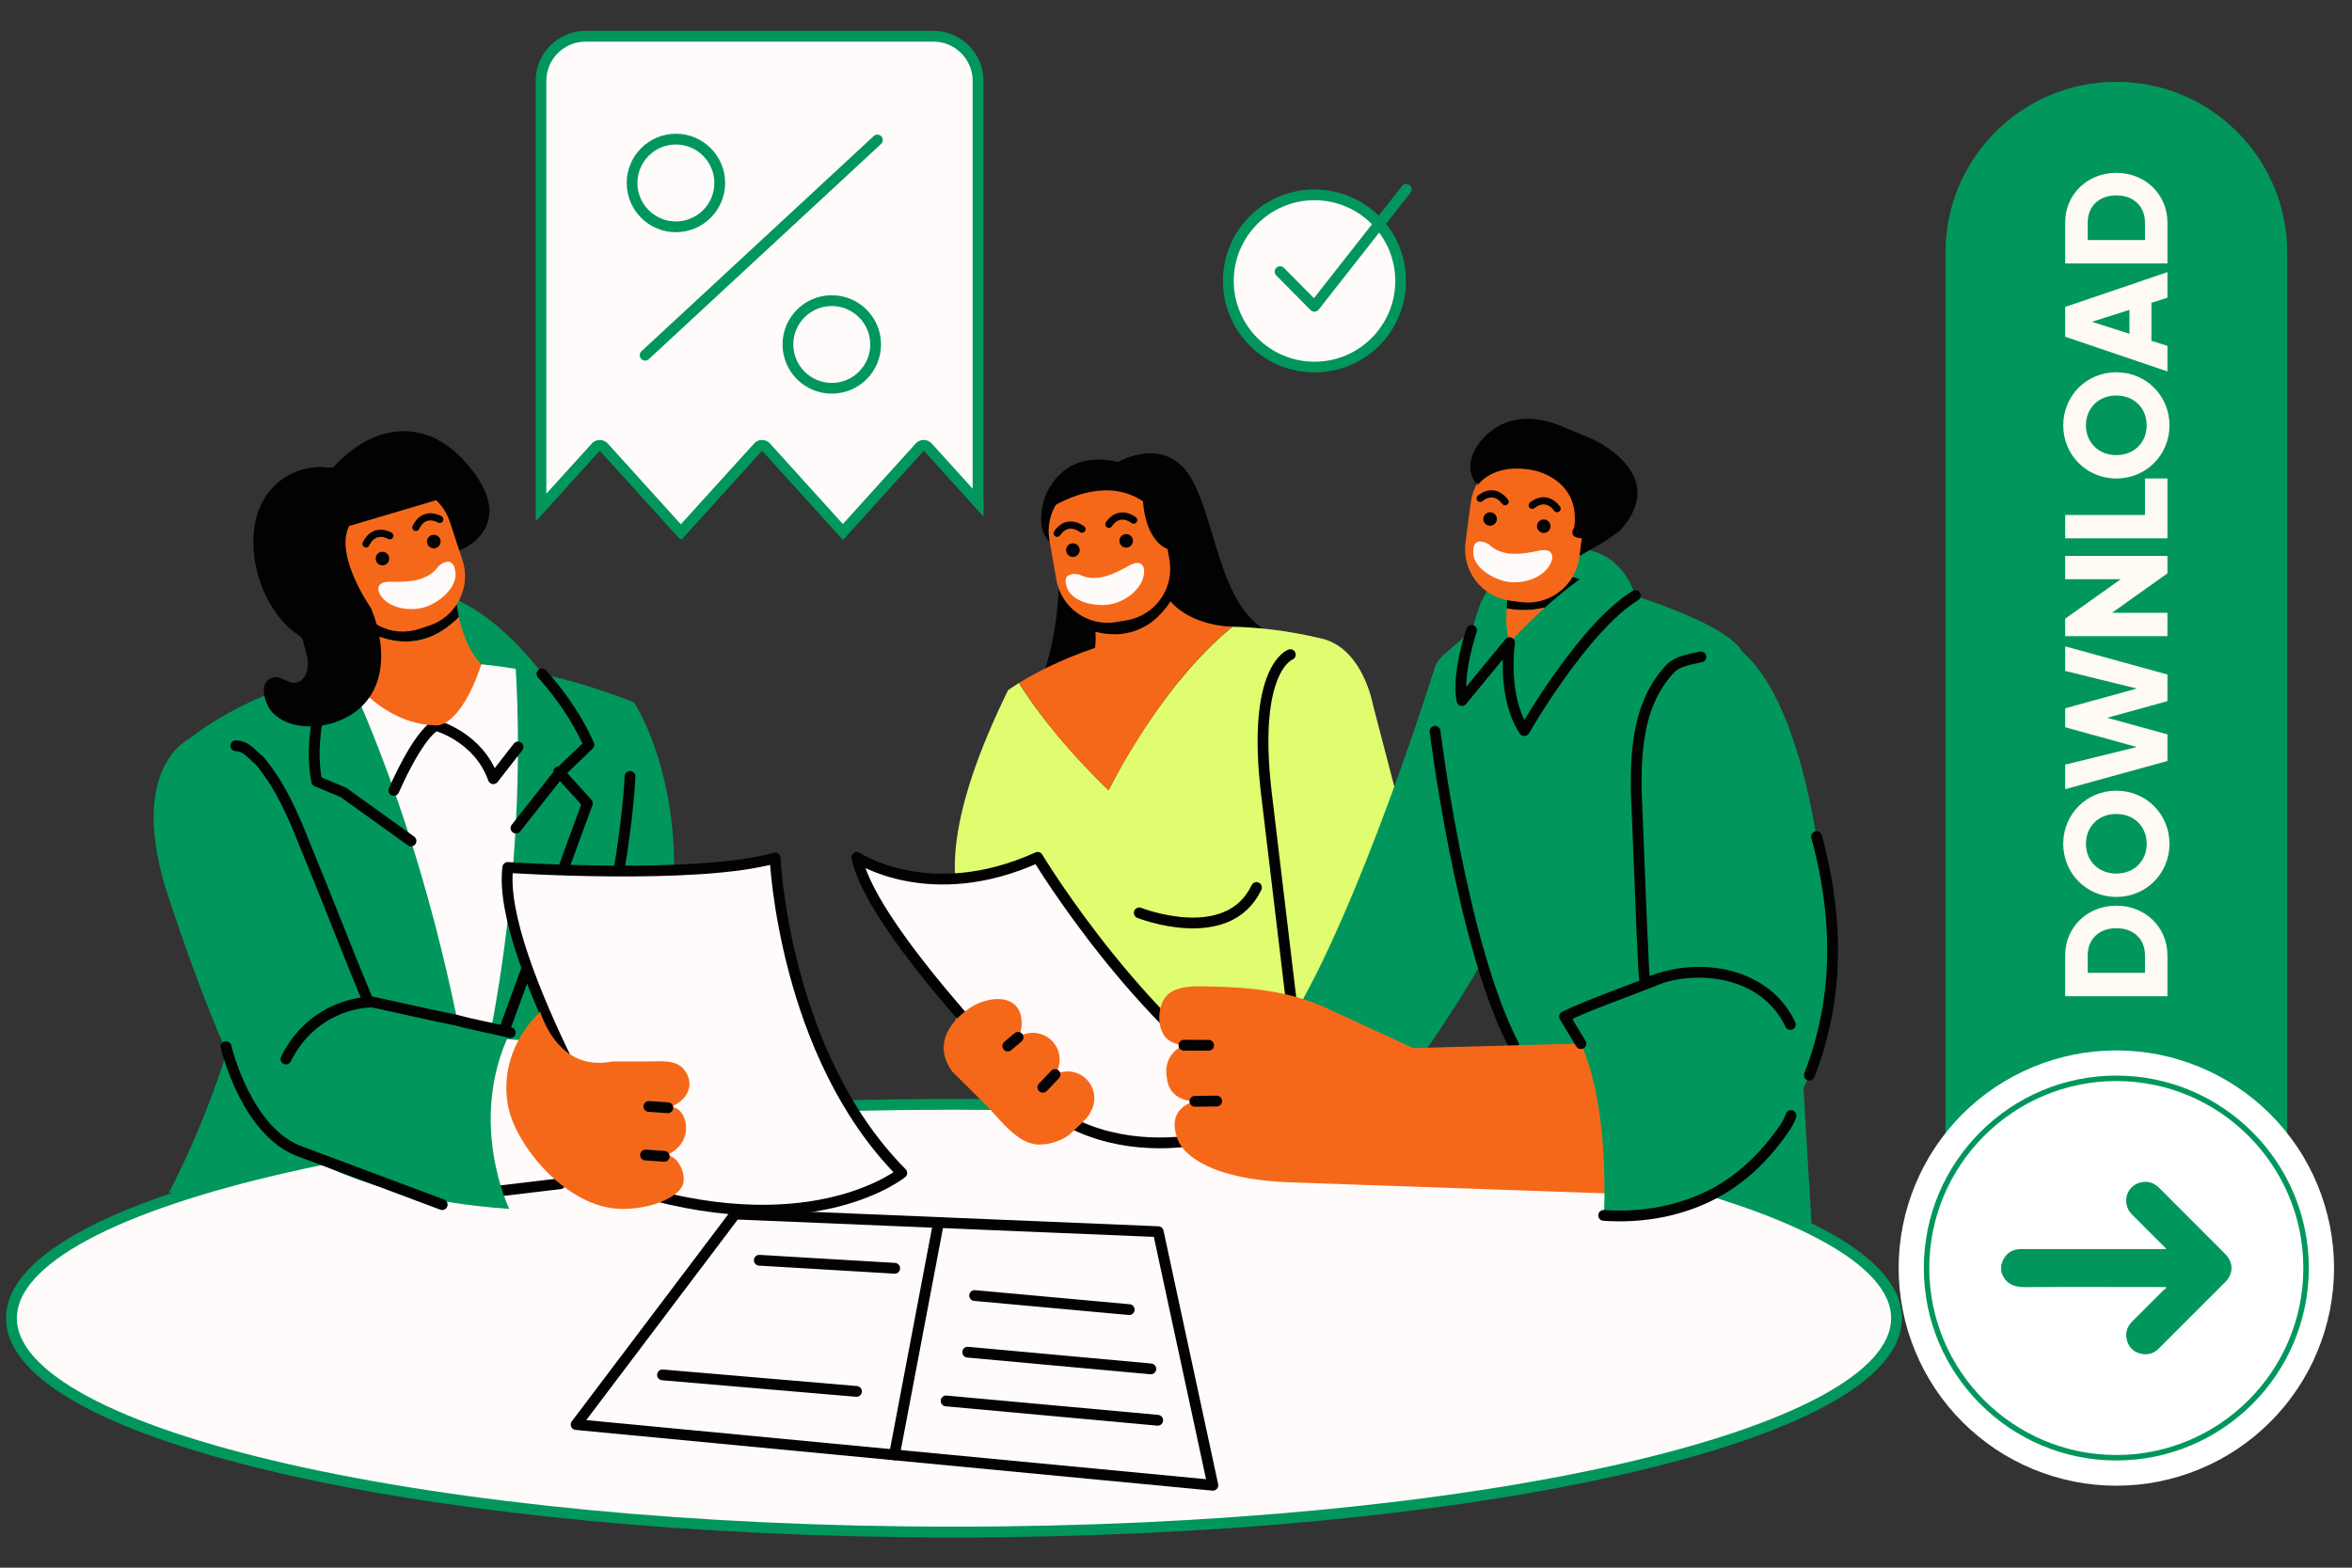 <svg xmlns="http://www.w3.org/2000/svg" xmlns:xlink="http://www.w3.org/1999/xlink" width="150" zoomAndPan="magnify" viewBox="0 0 112.5 75" height="100" preserveAspectRatio="xMidYMid meet" version="1.0"><rect x="0" y="0" width="112.5" height="75" fill="#333333" stroke="none"/><defs><clipPath id="5ae8a740aa"><path d="M 93 3.895 L 110 3.895 L 110 62 L 93 62 Z M 93 3.895 " clip-rule="nonzero"/></clipPath><clipPath id="fa481b3c47"><path d="M 90.816 50 L 111.723 50 L 111.723 71.098 L 90.816 71.098 Z M 90.816 50 " clip-rule="nonzero"/></clipPath></defs><path fill="#fffbfb" d="M 28.887 21.398 C 28.84 21.34 28.766 21.305 28.688 21.305 C 28.605 21.305 28.535 21.34 28.488 21.398 C 28.488 21.398 25.875 24.285 25.875 24.285 C 25.875 24.285 25.875 3.867 25.875 3.867 C 25.875 2.691 26.832 1.734 28.008 1.734 C 28.008 1.734 44.652 1.734 44.652 1.734 C 45.824 1.734 46.781 2.691 46.781 3.867 C 46.781 3.867 46.781 24.047 46.781 24.047 C 46.781 24.047 44.387 21.398 44.387 21.398 C 44.336 21.34 44.266 21.305 44.188 21.305 C 44.105 21.305 44.035 21.34 43.984 21.398 C 43.984 21.398 40.316 25.453 40.316 25.453 C 40.316 25.453 36.648 21.398 36.648 21.398 C 36.602 21.34 36.527 21.305 36.449 21.305 C 36.371 21.305 36.297 21.34 36.25 21.398 C 36.25 21.398 32.566 25.465 32.566 25.465 C 32.566 25.465 28.887 21.398 28.887 21.398 Z M 28.887 21.398 " fill-opacity="1" fill-rule="nonzero"/><path fill="#01975c" d="M 44.648 1.992 C 45.684 1.992 46.523 2.832 46.523 3.867 C 46.523 3.867 46.523 23.379 46.523 23.379 C 46.523 23.379 44.578 21.23 44.578 21.23 C 44.48 21.117 44.336 21.047 44.184 21.047 C 44.027 21.047 43.883 21.117 43.789 21.23 C 43.789 21.23 40.316 25.07 40.316 25.07 C 40.316 25.07 36.84 21.23 36.84 21.23 C 36.746 21.117 36.602 21.047 36.449 21.047 C 36.293 21.047 36.148 21.117 36.055 21.234 C 36.055 21.234 32.566 25.082 32.566 25.082 C 32.566 25.082 29.082 21.23 29.082 21.23 C 28.984 21.117 28.84 21.047 28.688 21.047 C 28.531 21.047 28.387 21.117 28.293 21.234 C 28.293 21.234 26.133 23.617 26.133 23.617 C 26.133 23.617 26.133 3.867 26.133 3.867 C 26.133 2.832 26.973 1.992 28.008 1.992 C 28.008 1.992 44.652 1.992 44.652 1.992 M 44.652 1.477 C 44.652 1.477 28.008 1.477 28.008 1.477 C 26.695 1.477 25.621 2.551 25.621 3.867 C 25.621 3.867 25.621 24.949 25.621 24.949 C 25.621 24.949 28.688 21.562 28.688 21.562 C 28.688 21.562 32.516 25.789 32.516 25.789 C 32.516 25.789 32.625 25.789 32.625 25.789 C 32.625 25.789 36.449 21.562 36.449 21.562 C 36.449 21.562 36.453 21.562 36.453 21.562 C 36.453 21.562 40.281 25.793 40.281 25.793 C 40.281 25.793 40.359 25.793 40.359 25.793 C 40.359 25.793 44.188 21.562 44.188 21.562 C 44.188 21.562 47.043 24.715 47.043 24.715 C 47.043 24.715 47.043 3.867 47.043 3.867 C 47.043 2.551 45.969 1.477 44.656 1.477 C 44.656 1.477 44.652 1.477 44.652 1.477 Z M 44.652 1.477 " fill-opacity="1" fill-rule="nonzero"/><path fill="#fffbfb" d="M 32.328 10.852 C 31.172 10.852 30.234 9.91 30.234 8.754 C 30.234 7.598 31.172 6.656 32.328 6.656 C 33.488 6.656 34.426 7.598 34.426 8.754 C 34.426 9.91 33.488 10.852 32.328 10.852 Z M 32.328 10.852 " fill-opacity="1" fill-rule="nonzero"/><path fill="#01975c" d="M 32.328 6.914 C 33.344 6.914 34.168 7.738 34.168 8.754 C 34.168 9.77 33.344 10.594 32.328 10.594 C 31.316 10.594 30.488 9.77 30.488 8.754 C 30.488 7.738 31.316 6.914 32.328 6.914 M 32.328 6.398 C 31.031 6.398 29.977 7.453 29.977 8.754 C 29.977 10.055 31.031 11.109 32.328 11.109 C 33.629 11.109 34.684 10.055 34.684 8.754 C 34.684 7.453 33.629 6.398 32.328 6.398 Z M 32.328 6.398 " fill-opacity="1" fill-rule="nonzero"/><path fill="#fffbfb" d="M 39.785 18.578 C 38.629 18.578 37.688 17.637 37.688 16.48 C 37.688 15.324 38.629 14.383 39.785 14.383 C 40.941 14.383 41.883 15.324 41.883 16.48 C 41.883 17.637 40.941 18.578 39.785 18.578 Z M 39.785 18.578 " fill-opacity="1" fill-rule="nonzero"/><path fill="#01975c" d="M 39.785 14.641 C 40.801 14.641 41.625 15.465 41.625 16.48 C 41.625 17.492 40.801 18.32 39.785 18.32 C 38.77 18.32 37.945 17.492 37.945 16.48 C 37.945 15.465 38.77 14.641 39.785 14.641 M 39.785 14.125 C 38.484 14.125 37.43 15.18 37.43 16.48 C 37.43 17.777 38.484 18.832 39.785 18.832 C 41.086 18.832 42.141 17.777 42.141 16.48 C 42.141 15.18 41.086 14.125 39.785 14.125 Z M 39.785 14.125 " fill-opacity="1" fill-rule="nonzero"/><path stroke-linecap="round" transform="matrix(0.086, 0, 0, 0.086, 36.411, 11.845)" fill="none" stroke-linejoin="round" d="M 64.608 -59.839 C 64.608 -59.839 -64.571 59.862 -64.571 59.862 " stroke="#01975c" stroke-width="6" stroke-opacity="1" stroke-miterlimit="4"/><path fill="#fffbfb" d="M 62.875 17.562 C 60.602 17.562 58.754 15.711 58.754 13.441 C 58.754 11.168 60.605 9.32 62.875 9.32 C 65.145 9.32 66.996 11.172 66.996 13.441 C 66.996 15.711 65.145 17.562 62.875 17.562 Z M 62.875 17.562 " fill-opacity="1" fill-rule="nonzero"/><path fill="#01975c" d="M 62.875 9.578 C 65.004 9.578 66.738 11.312 66.738 13.441 C 66.738 15.57 65.004 17.305 62.875 17.305 C 60.742 17.305 59.012 15.57 59.012 13.441 C 59.012 11.309 60.746 9.578 62.875 9.578 M 62.875 9.066 C 60.457 9.062 58.496 11.023 58.496 13.441 C 58.496 15.855 60.457 17.816 62.875 17.816 C 65.293 17.82 67.25 15.859 67.25 13.441 C 67.254 11.023 65.293 9.066 62.875 9.066 Z M 62.875 9.066 " fill-opacity="1" fill-rule="nonzero"/><path stroke-linecap="round" transform="matrix(0.086, 0, -0, 0.086, 64.245, 11.854)" fill="none" stroke-linejoin="round" d="M -35.068 13.277 C -35.068 13.277 -15.974 32.549 -15.974 32.549 C -15.974 32.549 35.099 -32.523 35.099 -32.523 " stroke="#01975c" stroke-width="6" stroke-opacity="1" stroke-miterlimit="4"/><path fill="#020203" d="M 19.867 26.613 C 21.023 26.738 22.594 26.414 23.195 25.297 C 23.781 24.219 23.074 23.07 22.375 22.238 C 20.449 19.945 17.914 20.207 15.938 22.355 C 15.898 22.402 15.359 22.332 15.289 22.336 C 14.789 22.363 14.285 22.477 13.844 22.715 C 11.012 24.223 12.016 28.949 14.312 30.406 C 14.312 30.406 16.285 32.34 16.285 32.34 C 16.285 32.34 18.219 27.5 18.219 27.5 C 18.219 27.5 19.867 26.613 19.867 26.613 Z M 19.867 26.613 " fill-opacity="1" fill-rule="nonzero"/><path fill="#01975c" d="M 29.562 34.598 C 29.562 34.598 30.324 33.602 30.324 33.602 C 30.324 33.602 32.332 36.586 32.242 41.84 C 32.242 41.84 32.539 53.07 32.539 53.07 C 32.539 53.07 25.434 52.246 25.434 52.246 C 25.434 52.246 29.414 43.238 29.566 34.598 C 29.566 34.598 29.562 34.598 29.562 34.598 Z M 29.562 34.598 " fill-opacity="1" fill-rule="nonzero"/><path fill="#01975c" d="M 15.148 37.359 C 15.148 37.359 14.586 29.879 19.84 28.207 C 19.84 28.207 23.82 27.742 28.164 35.641 C 28.164 35.641 26.754 36.977 26.754 36.977 C 26.754 36.977 28.113 38.488 28.113 38.488 C 28.113 38.488 22.656 53.125 22.656 53.125 C 22.656 53.125 20.383 45.801 15.629 39.973 C 15.629 39.973 16.418 37.898 16.418 37.898 C 16.418 37.898 15.148 37.359 15.148 37.359 Z M 15.148 37.359 " fill-opacity="1" fill-rule="nonzero"/><path fill="#01975c" d="M 30.324 33.602 C 28.32 32.809 26.43 32.297 24.668 32 C 24.945 36.629 24.922 46.176 21.508 57.305 C 21.508 57.305 24.25 57.352 24.25 57.352 C 30.891 43.113 30.324 33.602 30.324 33.602 Z M 30.324 33.602 " fill-opacity="1" fill-rule="nonzero"/><path stroke-linecap="round" transform="matrix(0.086, 0.001, -0.001, 0.086, 21.769, 44.998)" fill="none" stroke-linejoin="round" d="M 56.503 -94.574 C 56.503 -94.574 72.666 -77.22 72.666 -77.22 C 72.666 -77.22 12 94.6 12 94.6 C -9.654 18.507 -72.638 -57.366 -72.638 -57.366 C -72.638 -57.366 -63.858 -81.718 -63.858 -81.718 " stroke="#020203" stroke-width="6" stroke-opacity="1" stroke-miterlimit="4"/><path fill="#01975c" d="M 9.051 35.348 C 16.539 41.406 8.074 57.07 8.074 57.07 C 8.074 57.07 21.508 57.305 21.508 57.305 C 21.941 55.883 22.324 54.488 22.656 53.125 C 20.996 42.57 18.047 35.328 16.52 32.086 C 11.734 33.051 9.051 35.348 9.051 35.348 Z M 9.051 35.348 " fill-opacity="1" fill-rule="nonzero"/><path fill="#fffbfb" d="M 23.586 37.262 C 22.637 35.074 20.863 34.703 20.863 34.703 C 20.066 35.328 19.312 36.766 18.84 37.793 C 20.188 41.598 21.656 46.758 22.656 53.125 C 24.348 46.176 24.77 40.078 24.773 35.754 C 24.148 36.66 23.586 37.262 23.586 37.262 Z M 23.586 37.262 " fill-opacity="1" fill-rule="nonzero"/><path fill="#020203" d="M 21.949 29.516 C 21.816 28.898 21.73 28.133 21.746 27.199 C 21.746 27.199 17.414 27.953 17.414 27.953 C 17.414 27.953 18.145 29.094 17.844 30.34 C 18.859 30.797 20.441 31.062 21.949 29.516 Z M 21.949 29.516 " fill-opacity="1" fill-rule="nonzero"/><path fill="#fffbfb" d="M 20.863 34.703 C 20.863 34.703 22.637 35.074 23.586 37.258 C 23.586 37.258 24.148 36.66 24.773 35.754 C 24.777 34.285 24.73 33.023 24.668 32 C 21.523 31.473 18.785 31.629 16.52 32.086 C 17.125 33.371 17.957 35.289 18.84 37.793 C 19.312 36.766 20.066 35.328 20.863 34.703 Z M 20.863 34.703 " fill-opacity="1" fill-rule="nonzero"/><path stroke-linecap="round" transform="matrix(0.086, 0.001, -0.001, 0.086, 26.443, 35.943)" fill="none" stroke-linejoin="round" d="M -6.555 -42.966 C -6.555 -42.966 9.777 -26.344 20.013 -3.873 C 20.013 -3.873 3.838 11.996 3.838 11.996 C 3.838 11.996 -20.003 42.945 -20.003 42.945 " stroke="#020203" stroke-width="6" stroke-opacity="1" stroke-miterlimit="4"/><path stroke-linecap="round" transform="matrix(0.086, 0.001, -0.001, 0.086, 28.429, 44.359)" fill="none" stroke-linejoin="round" d="M 18.864 -84.086 C 18.864 -84.086 16.307 1.817 -18.897 84.098 " stroke="#020203" stroke-width="6" stroke-opacity="1" stroke-miterlimit="4"/><path stroke-linecap="round" transform="matrix(0.086, 0.001, -0.001, 0.086, 21.815, 36.283)" fill="none" stroke-linejoin="round" d="M -34.398 18.218 C -34.398 18.218 -21.806 -12.307 -11.473 -18.23 C -11.473 -18.23 12.236 -12.355 20.848 11.056 C 20.848 11.056 34.391 -6.771 34.391 -6.771 " stroke="#020203" stroke-width="6" stroke-opacity="1" stroke-miterlimit="4"/><path fill="#f66819" d="M 21.949 29.516 C 20.441 31.062 18.859 30.793 17.844 30.34 C 17.703 30.934 17.324 31.555 16.516 32.086 C 16.516 32.086 18.16 34.656 20.859 34.703 C 20.859 34.703 21.988 34.871 23.027 31.781 C 23.027 31.781 22.312 31.191 21.949 29.516 Z M 21.949 29.516 " fill-opacity="1" fill-rule="nonzero"/><path stroke-linecap="round" transform="matrix(0.086, 0.001, -0.001, 0.086, 17.366, 36.222)" fill="none" stroke-linejoin="round" d="M -18.021 -46.348 C -18.021 -46.348 -31.767 -16.668 -25.631 13.713 C -25.631 13.713 -10.715 19.742 -10.715 19.742 C -10.715 19.742 27.21 46.332 27.21 46.332 " stroke="#020203" stroke-width="6" stroke-opacity="1" stroke-miterlimit="4"/><path fill="#f66819" d="M 20.535 29.93 C 20.535 29.93 20.047 30.09 20.047 30.09 C 18.742 30.52 17.336 29.812 16.902 28.508 C 16.902 28.508 16.297 26.676 16.297 26.676 C 15.867 25.371 16.574 23.965 17.879 23.531 C 17.879 23.531 18.367 23.371 18.367 23.371 C 19.672 22.938 21.078 23.645 21.512 24.949 C 21.512 24.949 22.117 26.785 22.117 26.785 C 22.551 28.09 21.84 29.496 20.535 29.93 Z M 20.535 29.93 " fill-opacity="1" fill-rule="nonzero"/><path fill="#fffbfb" d="M 18.688 27.832 C 19.484 27.848 20.473 27.828 20.984 27.074 C 21.645 26.559 21.746 27.195 21.746 27.195 C 22.012 27.996 21.082 28.77 20.426 29.012 C 19.676 29.289 18.539 29.137 18.148 28.387 C 18.148 28.387 17.852 27.812 18.688 27.832 Z M 18.688 27.832 " fill-opacity="1" fill-rule="nonzero"/><path fill="#020203" d="M 18.297 26.398 C 18.477 26.402 18.621 26.551 18.617 26.73 C 18.613 26.91 18.465 27.051 18.285 27.047 C 18.105 27.047 17.965 26.898 17.969 26.719 C 17.969 26.539 18.117 26.395 18.297 26.398 Z M 18.297 26.398 " fill-opacity="1" fill-rule="nonzero"/><path fill="#020203" d="M 20.754 25.586 C 20.934 25.59 21.078 25.734 21.074 25.914 C 21.07 26.094 20.922 26.238 20.742 26.234 C 20.562 26.23 20.422 26.082 20.426 25.902 C 20.426 25.723 20.574 25.582 20.754 25.586 Z M 20.754 25.586 " fill-opacity="1" fill-rule="nonzero"/><path stroke-linecap="round" transform="matrix(0.086, 0.001, -0.001, 0.086, 20.462, 24.981)" fill="none" stroke-linejoin="round" d="M 6.614 -1.625 C 6.614 -1.625 -1.952 -6.762 -6.613 2.981 " stroke="#020203" stroke-width="4" stroke-opacity="1" stroke-miterlimit="4"/><path stroke-linecap="round" transform="matrix(0.086, 0.001, -0.001, 0.086, 18.078, 25.769)" fill="none" stroke-linejoin="round" d="M 6.578 -1.662 C 6.578 -1.662 -1.942 -6.754 -6.603 2.989 " stroke="#020203" stroke-width="4" stroke-opacity="1" stroke-miterlimit="4"/><path fill="#020203" d="M 13.941 28.098 C 14.145 29.199 14.371 30.262 14.672 31.336 C 14.785 31.738 14.75 32.355 14.336 32.594 C 13.855 32.867 13.539 32.301 13.066 32.414 C 12.297 32.598 12.672 33.711 13.043 34.098 C 13.816 34.906 15.238 34.879 16.207 34.488 C 18.512 33.566 18.57 31.121 17.754 29.109 C 17.754 29.109 15.98 26.59 16.699 25.164 C 16.699 25.164 21.047 23.875 21.047 23.875 C 21.047 23.875 20.738 22.684 18.703 22.406 C 18.703 22.406 14.434 24.992 14.434 24.992 C 14.434 24.992 13.941 28.098 13.941 28.098 Z M 13.941 28.098 " fill-opacity="1" fill-rule="nonzero"/><path fill="#020203" d="M 52.473 26.324 C 52.473 26.324 49.074 27.055 49.941 23.906 C 49.941 23.906 50.621 21.426 53.477 22.102 C 53.477 22.102 55.707 20.797 56.941 22.824 C 58.32 25.09 58.309 30.031 61.648 30.551 C 61.648 30.551 56.816 33.301 56.816 33.301 C 56.816 33.301 52.473 26.324 52.473 26.324 Z M 52.473 26.324 " fill-opacity="1" fill-rule="nonzero"/><path fill="#020203" d="M 50.555 24.652 C 50.555 24.652 51.449 31.66 48.406 34.809 C 48.406 34.809 53.691 34.457 53.691 34.457 C 53.691 34.457 53.594 28.812 53.594 28.812 C 53.594 28.812 50.555 24.652 50.555 24.652 Z M 50.555 24.652 " fill-opacity="1" fill-rule="nonzero"/><path fill="#dffd6e" d="M 58.945 29.984 C 55.406 32.875 53.027 37.809 53.027 37.809 C 50.742 35.602 49.406 33.738 48.734 32.676 C 48.395 32.887 48.215 33.023 48.215 33.023 C 42.363 44.973 48.434 45.613 48.434 45.613 C 50.055 50.109 48.602 55.129 48.602 55.129 C 48.602 55.129 63.52 54.867 63.52 54.867 C 63.52 54.867 63.098 30.523 63.098 30.523 C 61.637 30.176 60.246 30.012 58.945 29.984 Z M 58.945 29.984 " fill-opacity="1" fill-rule="nonzero"/><path fill="#f66819" d="M 58.945 29.984 C 53.812 29.875 50.059 31.859 48.734 32.676 C 49.402 33.738 50.738 35.602 53.027 37.809 C 53.027 37.809 55.406 32.875 58.941 29.984 C 58.941 29.984 58.945 29.984 58.945 29.984 Z M 58.945 29.984 " fill-opacity="1" fill-rule="nonzero"/><path fill="#020203" d="M 55.988 28.77 C 55.613 28.328 55.348 27.73 55.332 26.914 C 55.332 26.914 52 28.227 52 28.227 C 52 28.227 52.336 29.238 52.398 30.223 C 53.316 30.465 54.844 30.512 55.988 28.77 Z M 55.988 28.77 " fill-opacity="1" fill-rule="nonzero"/><path fill="#f66819" d="M 51.867 31.938 C 51.867 31.938 58.945 29.984 58.945 29.984 C 58.945 29.984 57.031 29.98 55.988 28.77 C 54.844 30.512 53.316 30.465 52.398 30.223 C 52.445 30.945 52.348 31.656 51.867 31.938 Z M 51.867 31.938 " fill-opacity="1" fill-rule="nonzero"/><path fill="#dffd6e" d="M 48.754 33.805 C 48.754 33.805 48.215 33.023 48.215 33.023 C 48.215 33.023 45.48 50.379 45.48 50.379 C 45.48 50.379 48.559 52.906 48.559 52.906 C 48.559 52.906 50.527 52.355 48.957 45.324 C 48.957 45.324 48.754 33.805 48.754 33.805 Z M 48.754 33.805 " fill-opacity="1" fill-rule="nonzero"/><path stroke-linecap="round" transform="matrix(0.086, -0.001, 0.001, 0.086, 57.298, 43.324)" fill="none" stroke-linejoin="round" d="M -32.662 3.674 C -32.662 3.674 16.343 23.759 32.694 -9.68 " stroke="#020203" stroke-width="6" stroke-opacity="1" stroke-miterlimit="4"/><path fill="#dffd6e" d="M 63.094 30.523 C 63.094 30.523 59.93 30.898 60.406 36.727 C 60.406 36.727 62.352 52.059 62.352 52.059 C 62.352 52.059 68.469 44.441 68.469 44.441 C 68.469 44.441 65.672 33.723 65.672 33.723 C 65.672 33.723 65.184 30.91 63.098 30.523 C 63.098 30.523 63.094 30.523 63.094 30.523 Z M 63.094 30.523 " fill-opacity="1" fill-rule="nonzero"/><path stroke-linecap="round" transform="matrix(0.086, -0.001, 0.001, 0.086, 61.144, 40.289)" fill="none" stroke-linejoin="round" d="M 7.886 -104.226 C 7.886 -104.226 -13.934 -96.858 -6.228 -26.451 C -6.228 -26.451 7.857 104.223 7.857 104.223 " stroke="#020203" stroke-width="6" stroke-opacity="1" stroke-miterlimit="4"/><path fill="#f66819" d="M 52.219 22.953 C 52.219 22.953 52.727 22.867 52.727 22.867 C 54.078 22.629 55.367 23.535 55.605 24.891 C 55.605 24.891 55.938 26.793 55.938 26.793 C 56.172 28.145 55.266 29.434 53.914 29.672 C 53.914 29.672 53.406 29.758 53.406 29.758 C 52.055 29.996 50.766 29.09 50.527 27.734 C 50.527 27.734 50.195 25.832 50.195 25.832 C 49.961 24.48 50.867 23.191 52.219 22.953 Z M 52.219 22.953 " fill-opacity="1" fill-rule="nonzero"/><path fill="#fffbfb" d="M 53.992 27.066 C 53.297 27.457 52.418 27.906 51.609 27.48 C 50.781 27.344 50.992 27.953 50.992 27.953 C 51.137 28.785 52.32 29.023 53.016 28.926 C 53.812 28.816 54.738 28.145 54.727 27.301 C 54.727 27.301 54.723 26.656 53.992 27.066 Z M 53.992 27.066 " fill-opacity="1" fill-rule="nonzero"/><path fill="#020203" d="M 49.953 24.488 C 49.953 24.488 52.555 22.559 54.672 23.984 C 54.672 23.984 54.734 25.801 55.844 26.266 C 55.844 26.266 56.629 25.02 56.629 25.02 C 56.629 25.02 56.211 23.402 56.211 23.402 C 56.211 23.402 55.258 22.387 55.258 22.387 C 55.258 22.387 53.25 22.422 53.25 22.422 C 53.25 22.422 50.934 22.867 50.934 22.867 C 50.934 22.867 50.391 23.711 50.391 23.711 C 50.391 23.711 49.953 24.488 49.953 24.488 Z M 49.953 24.488 " fill-opacity="1" fill-rule="nonzero"/><path fill="#020203" d="M 53.859 25.551 C 54.039 25.547 54.188 25.688 54.191 25.867 C 54.195 26.047 54.051 26.195 53.871 26.199 C 53.691 26.203 53.547 26.059 53.543 25.879 C 53.539 25.699 53.684 25.551 53.859 25.551 Z M 53.859 25.551 " fill-opacity="1" fill-rule="nonzero"/><path fill="#020203" d="M 51.312 25.992 C 51.492 25.992 51.641 26.133 51.645 26.312 C 51.645 26.492 51.504 26.641 51.324 26.645 C 51.145 26.648 50.996 26.504 50.992 26.324 C 50.988 26.145 51.133 25.996 51.312 25.992 Z M 51.312 25.992 " fill-opacity="1" fill-rule="nonzero"/><path stroke-linecap="round" transform="matrix(0.086, -0.001, 0.001, 0.086, 51.158, 25.313)" fill="none" stroke-linejoin="round" d="M -6.894 2.241 C -6.894 2.241 -1.824 -6.284 6.906 0.112 " stroke="#020203" stroke-width="4" stroke-opacity="1" stroke-miterlimit="4"/><path stroke-linecap="round" transform="matrix(0.086, -0.001, 0.001, 0.086, 53.632, 24.881)" fill="none" stroke-linejoin="round" d="M -6.908 2.272 C -6.908 2.272 -1.792 -6.252 6.893 0.097 " stroke="#020203" stroke-width="4" stroke-opacity="1" stroke-miterlimit="4"/><path fill="#01975c" d="M 9.051 35.348 C 9.051 35.348 6.199 36.641 7.879 42.359 C 7.879 42.359 10.902 51.945 13.012 54.129 C 13.012 54.129 19.676 53.398 17.539 47.844 C 17.539 47.844 13.875 38.664 13.875 38.664 C 13.875 38.664 12.75 34.945 9.051 35.348 Z M 9.051 35.348 " fill-opacity="1" fill-rule="nonzero"/><path stroke-linecap="round" transform="matrix(0.086, 0.001, -0.001, 0.086, 14.401, 41.684)" fill="none" stroke-linejoin="round" d="M -37.105 -69.406 C -30.86 -69.287 -27.856 -64.281 -23.839 -61.298 C -11.836 -47.288 -4.858 -31.277 2.138 -14.264 C 14.157 13.736 25.127 41.708 37.095 69.435 " stroke="#020203" stroke-width="6" stroke-opacity="1" stroke-miterlimit="4"/><path fill="#01975c" d="M 71.812 32.477 C 71.812 32.477 69.16 31.316 69.16 31.316 C 69.02 31.277 68.699 31.715 68.656 31.852 C 68.082 33.676 64.41 45.098 61.105 49.793 C 61.105 49.793 66.973 51.977 66.973 51.977 C 66.973 51.977 72.238 44.883 72.602 41.957 C 72.602 41.957 74.758 36.66 74.758 36.66 C 74.891 34.742 73.66 32.996 71.812 32.477 Z M 71.812 32.477 " fill-opacity="1" fill-rule="nonzero"/><path fill="#01975c" d="M 85.793 44.004 C 85.793 44.004 86.895 62.777 86.895 62.777 C 86.895 62.777 74.5 58.531 74.5 58.531 C 74.5 58.531 73.23 45.223 73.23 45.223 C 73.23 45.223 85.793 44.004 85.793 44.004 Z M 85.793 44.004 " fill-opacity="1" fill-rule="nonzero"/><path fill="#01975c" d="M 70.785 28.938 C 70.785 28.938 69.645 32.172 69.941 33.508 C 69.941 33.508 72.207 30.75 72.207 30.75 C 72.207 30.75 71.785 33.137 72.914 34.941 C 72.914 34.941 75.102 30.695 78.207 28.504 C 78.207 28.504 77.562 25.625 74.121 26.324 C 74.121 26.324 71.902 26.43 70.785 28.938 Z M 70.785 28.938 " fill-opacity="1" fill-rule="nonzero"/><path fill="#020203" d="M 73.906 29.066 C 74.395 28.629 74.965 28.152 75.574 27.711 C 74.512 27.418 73.777 27.242 73.777 27.242 C 73.777 27.242 72.086 28.707 72.086 28.707 C 72.074 28.84 72.066 28.973 72.059 29.105 C 72.516 29.203 73.145 29.242 73.902 29.066 C 73.902 29.066 73.906 29.066 73.906 29.066 Z M 73.906 29.066 " fill-opacity="1" fill-rule="nonzero"/><path fill="#f66819" d="M 72.059 29.105 C 72.027 29.754 72.051 30.383 72.211 30.75 C 72.211 30.75 72.887 29.984 73.906 29.066 C 73.145 29.242 72.516 29.199 72.059 29.105 Z M 72.059 29.105 " fill-opacity="1" fill-rule="nonzero"/><path fill="#01975c" d="M 75.574 27.711 C 73.691 29.07 72.211 30.75 72.211 30.75 C 72.016 30.309 72.02 29.488 72.086 28.707 C 72.086 28.707 69.062 31.32 69.062 31.32 C 68.844 31.512 68.707 31.777 68.676 32.066 C 67.832 40.027 74.203 54.531 74.203 54.531 C 74.203 54.531 82.52 54.824 82.52 54.824 C 82.52 54.824 83.348 31.191 83.348 31.191 C 82.566 29.812 78.125 28.414 75.574 27.711 Z M 75.574 27.711 " fill-opacity="1" fill-rule="nonzero"/><path stroke-linecap="round" transform="matrix(0.086, 0.003, -0.003, 0.086, 74.013, 31.669)" fill="none" stroke-linejoin="round" d="M -42.707 -16.076 C -42.707 -16.076 -50.085 7.662 -46.72 23.092 C -46.72 23.092 -21.385 -9.981 -21.385 -9.981 C -21.385 -9.981 -24.856 19.867 -11.482 38.595 C -11.482 38.595 19.392 -19.976 47.602 -38.606 " stroke="#020203" stroke-width="6" stroke-opacity="1" stroke-miterlimit="4"/><path stroke-linecap="round" transform="matrix(0.086, 0.003, -0.003, 0.086, 70.518, 42.486)" fill="none" stroke-linejoin="round" d="M -24.839 -86.329 C -24.839 -86.329 -6.238 31.2 24.867 86.331 " stroke="#020203" stroke-width="6" stroke-opacity="1" stroke-miterlimit="4"/><path stroke-linecap="round" transform="matrix(0.086, 0, 0, 0.086, 45.63, 63.064)" fill-opacity="1" fill="#fffbfb" fill-rule="nonzero" stroke-linejoin="round" d="M -0.009 -118.985 C 289.516 -118.985 524.226 -65.718 524.226 -0.012 C 524.226 65.694 289.516 118.96 -0.009 118.96 C -289.534 118.96 -524.198 65.694 -524.198 -0.012 C -524.198 -65.718 -289.534 -118.985 -0.009 -118.985 Z M -0.009 -118.985 " stroke="#01975c" stroke-width="6" stroke-opacity="1" stroke-miterlimit="4"/><path stroke-linecap="round" transform="matrix(0.086, 0, 0, 0.086, 42.786, 64.569)" fill-opacity="1" fill="#fffbfb" fill-rule="nonzero" stroke-linejoin="round" d="M -177.074 41.668 C -177.074 41.668 -88.631 -75.436 -88.631 -75.436 C -88.631 -75.436 146.671 -65.639 146.671 -65.639 C 146.671 -65.639 177.063 75.433 177.063 75.433 C 177.063 75.433 -177.074 41.668 -177.074 41.668 Z M -177.074 41.668 " stroke="#020203" stroke-width="6" stroke-opacity="1" stroke-miterlimit="4"/><path stroke-linecap="round" transform="matrix(0.086, 0, 0, 0.086, 43.837, 64.047)" fill="none" stroke-linejoin="round" d="M 12.249 -64.612 C 12.249 -64.612 -12.266 64.613 -12.266 64.613 " stroke="#020203" stroke-width="6" stroke-opacity="1" stroke-miterlimit="4"/><path stroke-linecap="round" transform="matrix(0.086, 0, 0, 0.086, 36.328, 66.17)" fill="none" stroke-linejoin="round" d="M -53.951 -4.584 C -53.951 -4.584 53.949 4.62 53.949 4.62 " stroke="#020203" stroke-width="6" stroke-opacity="1" stroke-miterlimit="4"/><path stroke-linecap="round" transform="matrix(0.086, 0, 0, 0.086, 50.314, 67.485)" fill="none" stroke-linejoin="round" d="M -58.841 -5.379 C -58.841 -5.379 58.856 5.375 58.856 5.375 " stroke="#020203" stroke-width="6" stroke-opacity="1" stroke-miterlimit="4"/><path stroke-linecap="round" transform="matrix(0.086, 0, 0, 0.086, 50.667, 65.09)" fill="none" stroke-linejoin="round" d="M -50.926 -4.651 C -50.926 -4.651 50.913 4.644 50.913 4.644 " stroke="#020203" stroke-width="6" stroke-opacity="1" stroke-miterlimit="4"/><path stroke-linecap="round" transform="matrix(0.086, 0, 0, 0.086, 50.314, 62.318)" fill="none" stroke-linejoin="round" d="M -42.984 -3.934 C -42.984 -3.934 42.999 3.903 42.999 3.903 " stroke="#020203" stroke-width="6" stroke-opacity="1" stroke-miterlimit="4"/><path stroke-linecap="round" transform="matrix(0.086, 0, 0, 0.086, 39.557, 60.484)" fill="none" stroke-linejoin="round" d="M -37.661 -2.233 C -37.661 -2.233 37.659 2.232 37.659 2.232 " stroke="#020203" stroke-width="6" stroke-opacity="1" stroke-miterlimit="4"/><path fill="#fffbfb" d="M 22.82 49.617 C 22.82 49.617 25.648 49.816 25.648 49.816 C 25.648 49.816 24.668 53.293 27.488 56.535 C 27.488 56.535 24.281 57.027 22.312 56.891 C 22.312 56.891 20.199 54.059 22.82 49.617 Z M 22.82 49.617 " fill-opacity="1" fill-rule="nonzero"/><path stroke-linecap="round" transform="matrix(0.086, 0.006, -0.006, 0.086, 25.404, 56.797)" fill="none" stroke-linejoin="round" d="M -15.932 3.03 C -15.932 3.03 15.938 -3.036 15.938 -3.036 " stroke="#020203" stroke-width="6" stroke-opacity="1" stroke-miterlimit="4"/><path stroke-linecap="round" transform="matrix(0.086, 0.006, -0.006, 0.086, 33.674, 49.277)" fill-opacity="1" fill="#fffbfb" fill-rule="nonzero" stroke-linejoin="round" d="M -114.861 -82.409 C -114.861 -82.409 -9.553 -82.739 32.683 -97.979 C 32.683 -97.979 45.004 10.282 114.968 71.484 C 114.968 71.484 70.364 113.611 -30.337 91.648 C -30.337 91.648 -117.953 -31.263 -114.861 -82.409 Z M -114.861 -82.409 " stroke="#020203" stroke-width="6" stroke-opacity="1" stroke-miterlimit="4"/><path fill="#f66819" d="M 31.77 55.32 C 32.336 55.094 32.793 54.656 32.816 54.012 C 32.836 53.527 32.543 52.832 31.941 52.996 C 32.746 52.777 33.332 51.984 32.734 51.184 C 32.348 50.672 31.551 50.781 30.988 50.781 C 30.973 50.781 29.293 50.781 29.293 50.781 C 27.117 51.215 26.184 49.41 25.836 48.406 C 24.469 49.719 23.848 51.633 24.441 53.43 C 24.508 53.633 24.59 53.832 24.691 54.031 C 25.543 55.75 27.395 57.602 29.395 57.816 C 30.242 57.906 31.387 57.707 32.113 57.25 C 32.559 56.969 32.781 56.699 32.68 56.16 C 32.613 55.793 32.234 55.133 31.773 55.32 C 31.773 55.32 31.77 55.32 31.77 55.32 Z M 31.77 55.32 " fill-opacity="1" fill-rule="nonzero"/><path stroke-linecap="round" transform="matrix(0.086, 0.006, -0.006, 0.086, 31.49, 52.965)" fill="none" stroke-linejoin="round" d="M 5.274 -0.005 C 5.274 -0.005 -5.277 0.002 -5.277 0.002 " stroke="#020203" stroke-width="6" stroke-opacity="1" stroke-miterlimit="4"/><path stroke-linecap="round" transform="matrix(0.086, 0.006, -0.006, 0.086, 31.324, 55.289)" fill="none" stroke-linejoin="round" d="M 5.205 0.001 C 5.205 0.001 -5.209 -0.002 -5.209 -0.002 " stroke="#020203" stroke-width="6" stroke-opacity="1" stroke-miterlimit="4"/><path fill="#01975c" d="M 12.43 48.562 C 12.43 48.562 12.25 51.117 12.25 51.117 C 12.25 51.117 12.805 53.992 12.805 53.992 C 12.805 53.992 15.75 57.234 24.359 57.836 C 24.359 57.836 22.34 53.68 24.391 49.398 C 24.391 49.398 17.656 47.953 17.656 47.953 C 17.656 47.953 15.352 47.133 15.352 47.133 C 14.148 46.707 12.828 47.352 12.43 48.562 Z M 12.43 48.562 " fill-opacity="1" fill-rule="nonzero"/><path stroke-linecap="round" transform="matrix(0.086, 0.006, -0.006, 0.086, 20.992, 48.645)" fill="none" stroke-linejoin="round" d="M -40.153 -6.01 C -25.255 -3.946 -6.08 -0.811 9.913 1.223 C 19.918 3.218 29.9 4.21 40.12 6.008 " stroke="#020203" stroke-width="6" stroke-opacity="1" stroke-miterlimit="4"/><path stroke-linecap="round" transform="matrix(0.086, 0.006, -0.006, 0.086, 15.672, 49.305)" fill="none" stroke-linejoin="round" d="M 21.987 -17.348 C 21.987 -17.348 -8.552 -15.121 -21.995 17.336 " stroke="#020203" stroke-width="6" stroke-opacity="1" stroke-miterlimit="4"/><path stroke-linecap="round" transform="matrix(0.086, 0.006, -0.006, 0.086, 15.981, 53.852)" fill="none" stroke-linejoin="round" d="M -62.88 -39.547 C -62.88 -39.547 -48.296 7.668 -16.889 15.886 C -16.889 15.886 62.873 39.542 62.873 39.542 " stroke="#020203" stroke-width="6" stroke-opacity="1" stroke-miterlimit="4"/><path fill="#01975c" d="M 83.348 31.188 C 83.348 31.188 78.441 30.602 78.227 36.711 C 78.227 36.711 78.766 48.77 78.766 48.77 C 78.766 48.77 85.609 53.195 85.609 53.195 C 85.609 53.195 87.824 50.402 87.414 44.777 C 87.414 44.777 86.953 34.355 83.348 31.191 C 83.348 31.191 83.348 31.188 83.348 31.188 Z M 83.348 31.188 " fill-opacity="1" fill-rule="nonzero"/><path stroke-linecap="round" transform="matrix(0.086, 0.003, -0.003, 0.086, 87.172, 45.747)" fill="none" stroke-linejoin="round" d="M -4.98 66.364 C 9.114 26.023 9.401 -17.985 -5.6 -66.338 " stroke="#020203" stroke-width="6" stroke-opacity="1" stroke-miterlimit="4"/><path stroke-linecap="round" transform="matrix(0.086, 0.003, -0.003, 0.086, 79.638, 39.165)" fill="none" stroke-linejoin="round" d="M 16.841 -90.561 C 10.471 -88.879 4.442 -87.894 0.433 -83.878 C -16.548 -64.866 -17.546 -39.891 -16.571 -15.897 C -14.534 11.114 -12.532 37.124 -10.54 64.137 C -9.542 73.129 -9.537 81.108 -8.021 90.584 " stroke="#020203" stroke-width="6" stroke-opacity="1" stroke-miterlimit="4"/><path stroke-linecap="round" transform="matrix(0.086, 0, 0, 0.086, 48.932, 48.076)" fill="none" stroke-linejoin="round" d="M -4.127 -39.116 C -4.127 -39.116 8.768 -2.389 2.298 39.121 " stroke="#020203" stroke-width="6" stroke-opacity="1" stroke-miterlimit="4"/><path stroke-linecap="round" transform="matrix(0.086, 0, 0, 0.086, 51.201, 47.848)" fill-opacity="1" fill="#fffbfb" fill-rule="nonzero" stroke-linejoin="round" d="M -118.766 -79.422 C -118.766 -79.422 -78.213 -52.219 -18.248 -79.422 C -18.248 -79.422 43.949 23.921 118.768 63.108 C 118.768 63.108 45.772 101.201 -11.96 60.921 C -11.96 60.921 -110.61 -37 -118.766 -79.422 Z M -118.766 -79.422 " stroke="#020203" stroke-width="6" stroke-opacity="1" stroke-miterlimit="4"/><path fill="#f66819" d="M 52.344 52.539 C 52.344 51.832 51.773 51.258 51.062 51.258 C 50.848 51.258 50.645 51.312 50.465 51.406 C 50.602 51.203 50.684 50.957 50.684 50.691 C 50.684 49.984 50.109 49.41 49.402 49.41 C 49.141 49.41 48.898 49.492 48.695 49.625 C 48.805 49.434 48.871 49.215 48.871 48.977 C 48.871 47.453 47.238 47.633 46.371 48.234 C 45.305 48.973 44.68 50.066 45.543 51.258 C 46.066 51.781 46.59 52.301 47.113 52.82 C 47.801 53.5 48.648 54.75 49.691 54.758 C 50.184 54.762 50.668 54.605 51.078 54.34 C 51.199 54.258 52.207 53.316 52.121 53.262 C 52.262 53.055 52.344 52.809 52.344 52.539 Z M 52.344 52.539 " fill-opacity="1" fill-rule="nonzero"/><path stroke-linecap="round" transform="matrix(0.086, 0, 0, 0.086, 48.45, 49.835)" fill="none" stroke-linejoin="round" d="M 2.865 -2.445 C 2.865 -2.445 -2.876 2.43 -2.876 2.43 " stroke="#020203" stroke-width="6" stroke-opacity="1" stroke-miterlimit="4"/><path stroke-linecap="round" transform="matrix(0.086, 0, 0, 0.086, 50.174, 51.712)" fill="none" stroke-linejoin="round" d="M 3.392 -3.567 C 3.392 -3.567 -3.398 3.541 -3.398 3.541 " stroke="#020203" stroke-width="6" stroke-opacity="1" stroke-miterlimit="4"/><path fill="#f66819" d="M 67.598 50.141 C 67.598 50.141 63.371 48.199 63.367 48.195 C 61.695 47.43 59.805 47.23 57.984 47.199 C 57.34 47.188 56.418 47.105 55.883 47.559 C 55.348 48.008 55.297 49.18 55.793 49.672 C 56.016 49.898 56.336 49.973 56.629 50.004 C 55.977 50.289 55.676 50.883 55.82 51.586 C 55.82 51.586 55.828 52.645 57.156 52.688 C 57.156 52.688 55.707 52.965 56.348 54.547 C 56.348 54.547 56.871 56.395 61.746 56.566 C 61.746 56.566 78.176 57.141 78.176 57.141 C 78.176 57.141 79.465 52.09 77.102 49.883 C 77.102 49.883 67.598 50.141 67.598 50.141 Z M 67.598 50.141 " fill-opacity="1" fill-rule="nonzero"/><path stroke-linecap="round" transform="matrix(0.086, 0.003, -0.003, 0.086, 57.219, 50.006)" fill="none" stroke-linejoin="round" d="M -6.88 0.217 C -6.88 0.217 6.874 -0.217 6.874 -0.217 " stroke="#020203" stroke-width="6" stroke-opacity="1" stroke-miterlimit="4"/><path stroke-linecap="round" transform="matrix(0.086, 0.003, -0.003, 0.086, 57.676, 52.682)" fill="none" stroke-linejoin="round" d="M -6.055 0.277 C -6.055 0.277 6.053 -0.282 6.053 -0.282 " stroke="#020203" stroke-width="6" stroke-opacity="1" stroke-miterlimit="4"/><path fill="#01975c" d="M 74.844 48.633 C 74.844 48.633 76.984 50.691 76.723 58.137 C 76.723 58.137 83.012 58.379 85.609 53.195 C 85.609 53.195 88.582 41.938 74.844 48.633 Z M 74.844 48.633 " fill-opacity="1" fill-rule="nonzero"/><path stroke-linecap="round" transform="matrix(0.086, 0.003, -0.003, 0.086, 77.086, 48.356)" fill="none" stroke-linejoin="round" d="M 26.015 -18.875 C 12.282 -12.605 -12.551 -3.03 -26.024 4.143 C -22.798 9.045 -24.677 3.548 -26.024 4.143 C -22.798 9.045 -19.618 13.95 -16.438 18.854 " stroke="#020203" stroke-width="6" stroke-opacity="1" stroke-miterlimit="4"/><path stroke-linecap="round" transform="matrix(0.086, 0.003, -0.003, 0.086, 82.309, 47.722)" fill="none" stroke-linejoin="round" d="M -39.117 -7.561 C -12.179 -19.535 24.835 -14.535 39.132 13.644 " stroke="#020203" stroke-width="6" stroke-opacity="1" stroke-miterlimit="4"/><path stroke-linecap="round" transform="matrix(0.086, 0.003, -0.003, 0.086, 81.186, 55.761)" fill="none" stroke-linejoin="round" d="M -51.067 29.515 C -29.52 30.268 -7.797 25.634 10.832 14.634 C 19.543 9.497 27.338 2.933 34.1 -4.507 C 37.526 -8.229 40.672 -12.168 43.581 -16.328 C 46.447 -20.44 49.626 -24.7 51.052 -29.583 " stroke="#020203" stroke-width="6" stroke-opacity="1" stroke-miterlimit="4"/><path fill="#020203" d="M 72.438 24.258 C 71.805 24.055 71.113 23.73 70.672 23.219 C 69.863 22.277 70.621 21.082 71.484 20.5 C 72.43 19.863 73.594 19.953 74.617 20.359 C 74.617 20.359 76.168 21.008 76.168 21.008 C 76.168 21.008 79.879 22.645 77.559 25.301 C 77.559 25.301 77.258 25.719 74.656 27.07 C 74.656 27.07 72.438 24.262 72.438 24.262 C 72.438 24.262 72.438 24.258 72.438 24.258 Z M 72.438 24.258 " fill-opacity="1" fill-rule="nonzero"/><path fill="#f66819" d="M 73.148 21.891 C 73.148 21.891 73.656 21.957 73.656 21.957 C 75.02 22.141 75.977 23.391 75.793 24.754 C 75.793 24.754 75.539 26.668 75.539 26.668 C 75.355 28.031 74.105 28.988 72.742 28.805 C 72.742 28.805 72.234 28.738 72.234 28.738 C 70.871 28.555 69.914 27.305 70.098 25.941 C 70.098 25.941 70.352 24.027 70.352 24.027 C 70.535 22.664 71.785 21.707 73.148 21.891 Z M 73.148 21.891 " fill-opacity="1" fill-rule="nonzero"/><path fill="#fffbfb" d="M 73.598 26.348 C 72.816 26.512 71.844 26.676 71.199 26.027 C 70.453 25.645 70.473 26.293 70.473 26.293 C 70.363 27.129 71.418 27.711 72.105 27.832 C 72.898 27.965 73.984 27.602 74.23 26.793 C 74.23 26.793 74.418 26.176 73.598 26.348 Z M 73.598 26.348 " fill-opacity="1" fill-rule="nonzero"/><path fill="#020203" d="M 70.672 23.219 C 70.672 23.219 71.414 22.105 73.348 22.5 C 73.348 22.5 75.605 22.895 75.301 25.223 C 75.301 25.223 74.832 25.863 76.004 25.738 C 76.004 25.738 76.289 23.18 76.289 23.18 C 76.289 23.18 75.328 21.703 75.328 21.703 C 75.328 21.703 73.18 21.145 73.18 21.145 C 73.18 21.145 71.535 21.375 71.535 21.375 C 71.535 21.375 70.746 21.926 70.746 21.926 C 70.746 21.926 70.672 23.219 70.672 23.219 Z M 70.672 23.219 " fill-opacity="1" fill-rule="nonzero"/><path fill="#020203" d="M 73.852 24.852 C 74.027 24.855 74.168 25.004 74.164 25.184 C 74.156 25.363 74.008 25.5 73.828 25.496 C 73.648 25.488 73.508 25.34 73.516 25.16 C 73.52 24.984 73.672 24.844 73.852 24.852 Z M 73.852 24.852 " fill-opacity="1" fill-rule="nonzero"/><path fill="#020203" d="M 71.285 24.508 C 71.465 24.516 71.605 24.664 71.598 24.84 C 71.594 25.02 71.441 25.16 71.262 25.152 C 71.082 25.145 70.941 24.996 70.949 24.82 C 70.957 24.641 71.105 24.5 71.285 24.508 Z M 71.285 24.508 " fill-opacity="1" fill-rule="nonzero"/><path stroke-linecap="round" transform="matrix(0.086, 0.003, -0.003, 0.086, 71.399, 23.805)" fill="none" stroke-linejoin="round" d="M -6.954 0.699 C -6.954 0.699 0.096 -6.295 6.953 2.037 " stroke="#020203" stroke-width="4" stroke-opacity="1" stroke-miterlimit="4"/><path stroke-linecap="round" transform="matrix(0.086, 0.003, -0.003, 0.086, 73.888, 24.137)" fill="none" stroke-linejoin="round" d="M -6.962 0.697 C -6.962 0.697 0.089 -6.297 6.946 2.035 " stroke="#020203" stroke-width="4" stroke-opacity="1" stroke-miterlimit="4"/><g clip-path="url(#5ae8a740aa)"><path fill="#01975c" d="M 109.402 61.754 L 109.402 12.09 C 109.402 7.574 105.742 3.914 101.227 3.914 C 96.715 3.914 93.055 7.574 93.055 12.09 L 93.055 61.754 Z M 109.402 61.754 " fill-opacity="1" fill-rule="nonzero"/></g><g clip-path="url(#fa481b3c47)"><path fill="#ffffff" d="M 101.227 50.254 C 101.91 50.254 102.59 50.32 103.258 50.453 C 103.93 50.586 104.582 50.785 105.211 51.047 C 105.844 51.309 106.445 51.629 107.012 52.008 C 107.582 52.387 108.105 52.82 108.59 53.301 C 109.074 53.785 109.504 54.312 109.887 54.879 C 110.266 55.449 110.586 56.047 110.848 56.68 C 111.109 57.312 111.305 57.965 111.441 58.633 C 111.574 59.305 111.641 59.98 111.641 60.664 C 111.641 61.348 111.574 62.027 111.441 62.695 C 111.305 63.367 111.109 64.02 110.848 64.648 C 110.586 65.281 110.266 65.883 109.887 66.449 C 109.504 67.02 109.074 67.543 108.59 68.027 C 108.105 68.512 107.582 68.941 107.012 69.324 C 106.445 69.703 105.844 70.023 105.211 70.285 C 104.582 70.547 103.93 70.742 103.258 70.879 C 102.59 71.012 101.91 71.078 101.227 71.078 C 100.543 71.078 99.867 71.012 99.195 70.879 C 98.527 70.742 97.875 70.547 97.242 70.285 C 96.613 70.023 96.012 69.703 95.441 69.324 C 94.875 68.941 94.348 68.512 93.863 68.027 C 93.383 67.543 92.949 67.02 92.57 66.449 C 92.191 65.883 91.871 65.281 91.609 64.648 C 91.348 64.02 91.148 63.367 91.016 62.695 C 90.883 62.027 90.816 61.348 90.816 60.664 C 90.816 59.98 90.883 59.305 91.016 58.633 C 91.148 57.965 91.348 57.312 91.609 56.68 C 91.871 56.047 92.191 55.449 92.57 54.879 C 92.949 54.312 93.383 53.785 93.863 53.301 C 94.348 52.82 94.875 52.387 95.441 52.008 C 96.012 51.629 96.613 51.309 97.242 51.047 C 97.875 50.785 98.527 50.586 99.195 50.453 C 99.867 50.32 100.543 50.254 101.227 50.254 Z M 101.227 50.254 " fill-opacity="1" fill-rule="nonzero"/></g><path fill="#01975c" d="M 110.434 60.664 C 110.434 65.742 106.305 69.871 101.227 69.871 C 96.152 69.871 92.02 65.742 92.02 60.664 C 92.02 55.59 96.152 51.457 101.227 51.457 C 106.305 51.457 110.434 55.59 110.434 60.664 Z M 92.281 60.664 C 92.281 65.598 96.297 69.609 101.227 69.609 C 106.16 69.609 110.172 65.598 110.172 60.664 C 110.172 55.734 106.16 51.719 101.227 51.719 C 96.297 51.719 92.281 55.734 92.281 60.664 Z M 92.281 60.664 " fill-opacity="1" fill-rule="nonzero"/><path fill="#01975c" d="M 95.719 60.523 C 95.73 60.5 95.738 60.48 95.746 60.457 C 95.863 60.027 96.199 59.758 96.645 59.758 C 97.809 59.754 98.973 59.754 100.137 59.758 L 103.621 59.758 C 103.57 59.703 103.535 59.664 103.504 59.629 C 102.992 59.117 102.473 58.609 101.969 58.094 C 101.461 57.574 101.699 56.734 102.395 56.566 C 102.742 56.484 103.035 56.59 103.289 56.84 C 104.09 57.648 104.898 58.453 105.703 59.258 C 105.949 59.504 106.195 59.746 106.438 59.992 C 106.836 60.398 106.836 60.938 106.434 61.34 C 105.383 62.395 104.328 63.449 103.273 64.5 C 103.02 64.758 102.715 64.848 102.367 64.754 C 102.027 64.664 101.809 64.434 101.727 64.094 C 101.648 63.754 101.742 63.461 101.992 63.215 C 102.492 62.715 102.996 62.211 103.496 61.711 C 103.535 61.676 103.578 61.645 103.621 61.617 L 103.598 61.574 L 103.438 61.574 C 101.25 61.574 99.059 61.562 96.871 61.578 C 96.297 61.582 95.898 61.398 95.723 60.836 Z M 95.719 60.523 " fill-opacity="1" fill-rule="nonzero"/><path fill="#ffffff" d="M 105.539 64.875 C 105.613 64.84 105.688 64.812 105.758 64.77 C 105.887 64.684 105.945 64.555 105.984 64.41 L 105.984 64.875 Z M 105.539 64.875 " fill-opacity="1" fill-rule="nonzero"/><path fill="#fffaf3" d="M 101.227 43.328 C 102.609 43.328 103.672 44.355 103.672 45.703 L 103.672 47.66 L 98.781 47.66 L 98.781 45.703 C 98.781 44.355 99.844 43.328 101.227 43.328 Z M 101.227 44.406 C 100.391 44.406 99.859 44.938 99.859 45.703 L 99.859 46.543 L 102.598 46.543 L 102.598 45.703 C 102.598 44.934 102.066 44.406 101.227 44.406 Z M 101.227 44.406 " fill-opacity="1" fill-rule="nonzero"/><path fill="#fffaf3" d="M 101.227 42.91 C 99.789 42.91 98.688 41.773 98.688 40.367 C 98.688 38.965 99.789 37.828 101.227 37.828 C 102.664 37.828 103.77 38.965 103.77 40.367 C 103.77 41.773 102.668 42.91 101.227 42.91 Z M 101.227 38.941 C 100.355 38.941 99.773 39.57 99.773 40.367 C 99.773 41.164 100.355 41.793 101.227 41.793 C 102.102 41.793 102.68 41.164 102.68 40.367 C 102.68 39.57 102.102 38.941 101.227 38.941 Z M 101.227 38.941 " fill-opacity="1" fill-rule="nonzero"/><path fill="#fffaf3" d="M 98.781 37.754 L 98.781 36.582 L 102.207 35.738 L 98.781 34.793 L 98.781 33.887 L 102.207 32.941 L 98.781 32.098 L 98.781 30.922 L 103.672 32.27 L 103.672 33.543 L 100.789 34.34 L 103.672 35.133 L 103.672 36.406 Z M 98.781 37.754 " fill-opacity="1" fill-rule="nonzero"/><path fill="#fffaf3" d="M 98.781 26.594 L 103.672 26.594 L 103.672 27.43 L 101.02 29.316 L 103.672 29.316 L 103.672 30.434 L 98.781 30.434 L 98.781 29.598 L 101.438 27.711 L 98.781 27.711 Z M 98.781 26.594 " fill-opacity="1" fill-rule="nonzero"/><path fill="#fffaf3" d="M 102.598 22.891 L 103.672 22.891 L 103.672 25.754 L 98.781 25.754 L 98.781 24.637 L 102.598 24.637 Z M 102.598 22.891 " fill-opacity="1" fill-rule="nonzero"/><path fill="#fffaf3" d="M 101.227 22.891 C 99.789 22.891 98.688 21.754 98.688 20.348 C 98.688 18.945 99.789 17.809 101.227 17.809 C 102.664 17.809 103.77 18.945 103.77 20.348 C 103.77 21.754 102.668 22.891 101.227 22.891 Z M 101.227 18.922 C 100.355 18.922 99.773 19.551 99.773 20.348 C 99.773 21.145 100.355 21.773 101.227 21.773 C 102.102 21.773 102.68 21.145 102.68 20.348 C 102.68 19.551 102.102 18.922 101.227 18.922 Z M 101.227 18.922 " fill-opacity="1" fill-rule="nonzero"/><path fill="#fffaf3" d="M 102.906 14.488 L 102.906 16.305 L 103.672 16.547 L 103.672 17.77 L 98.781 16.109 L 98.781 14.684 L 103.672 13.02 L 103.672 14.242 Z M 101.855 14.824 L 100.062 15.395 L 101.855 15.969 Z M 101.855 14.824 " fill-opacity="1" fill-rule="nonzero"/><path fill="#fffaf3" d="M 101.227 8.27 C 102.609 8.27 103.672 9.297 103.672 10.645 L 103.672 12.602 L 98.781 12.602 L 98.781 10.645 C 98.781 9.297 99.844 8.27 101.227 8.27 Z M 101.227 9.348 C 100.391 9.348 99.859 9.879 99.859 10.648 L 99.859 11.484 L 102.598 11.484 L 102.598 10.648 C 102.598 9.879 102.066 9.348 101.227 9.348 Z M 101.227 9.348 " fill-opacity="1" fill-rule="nonzero"/></svg>